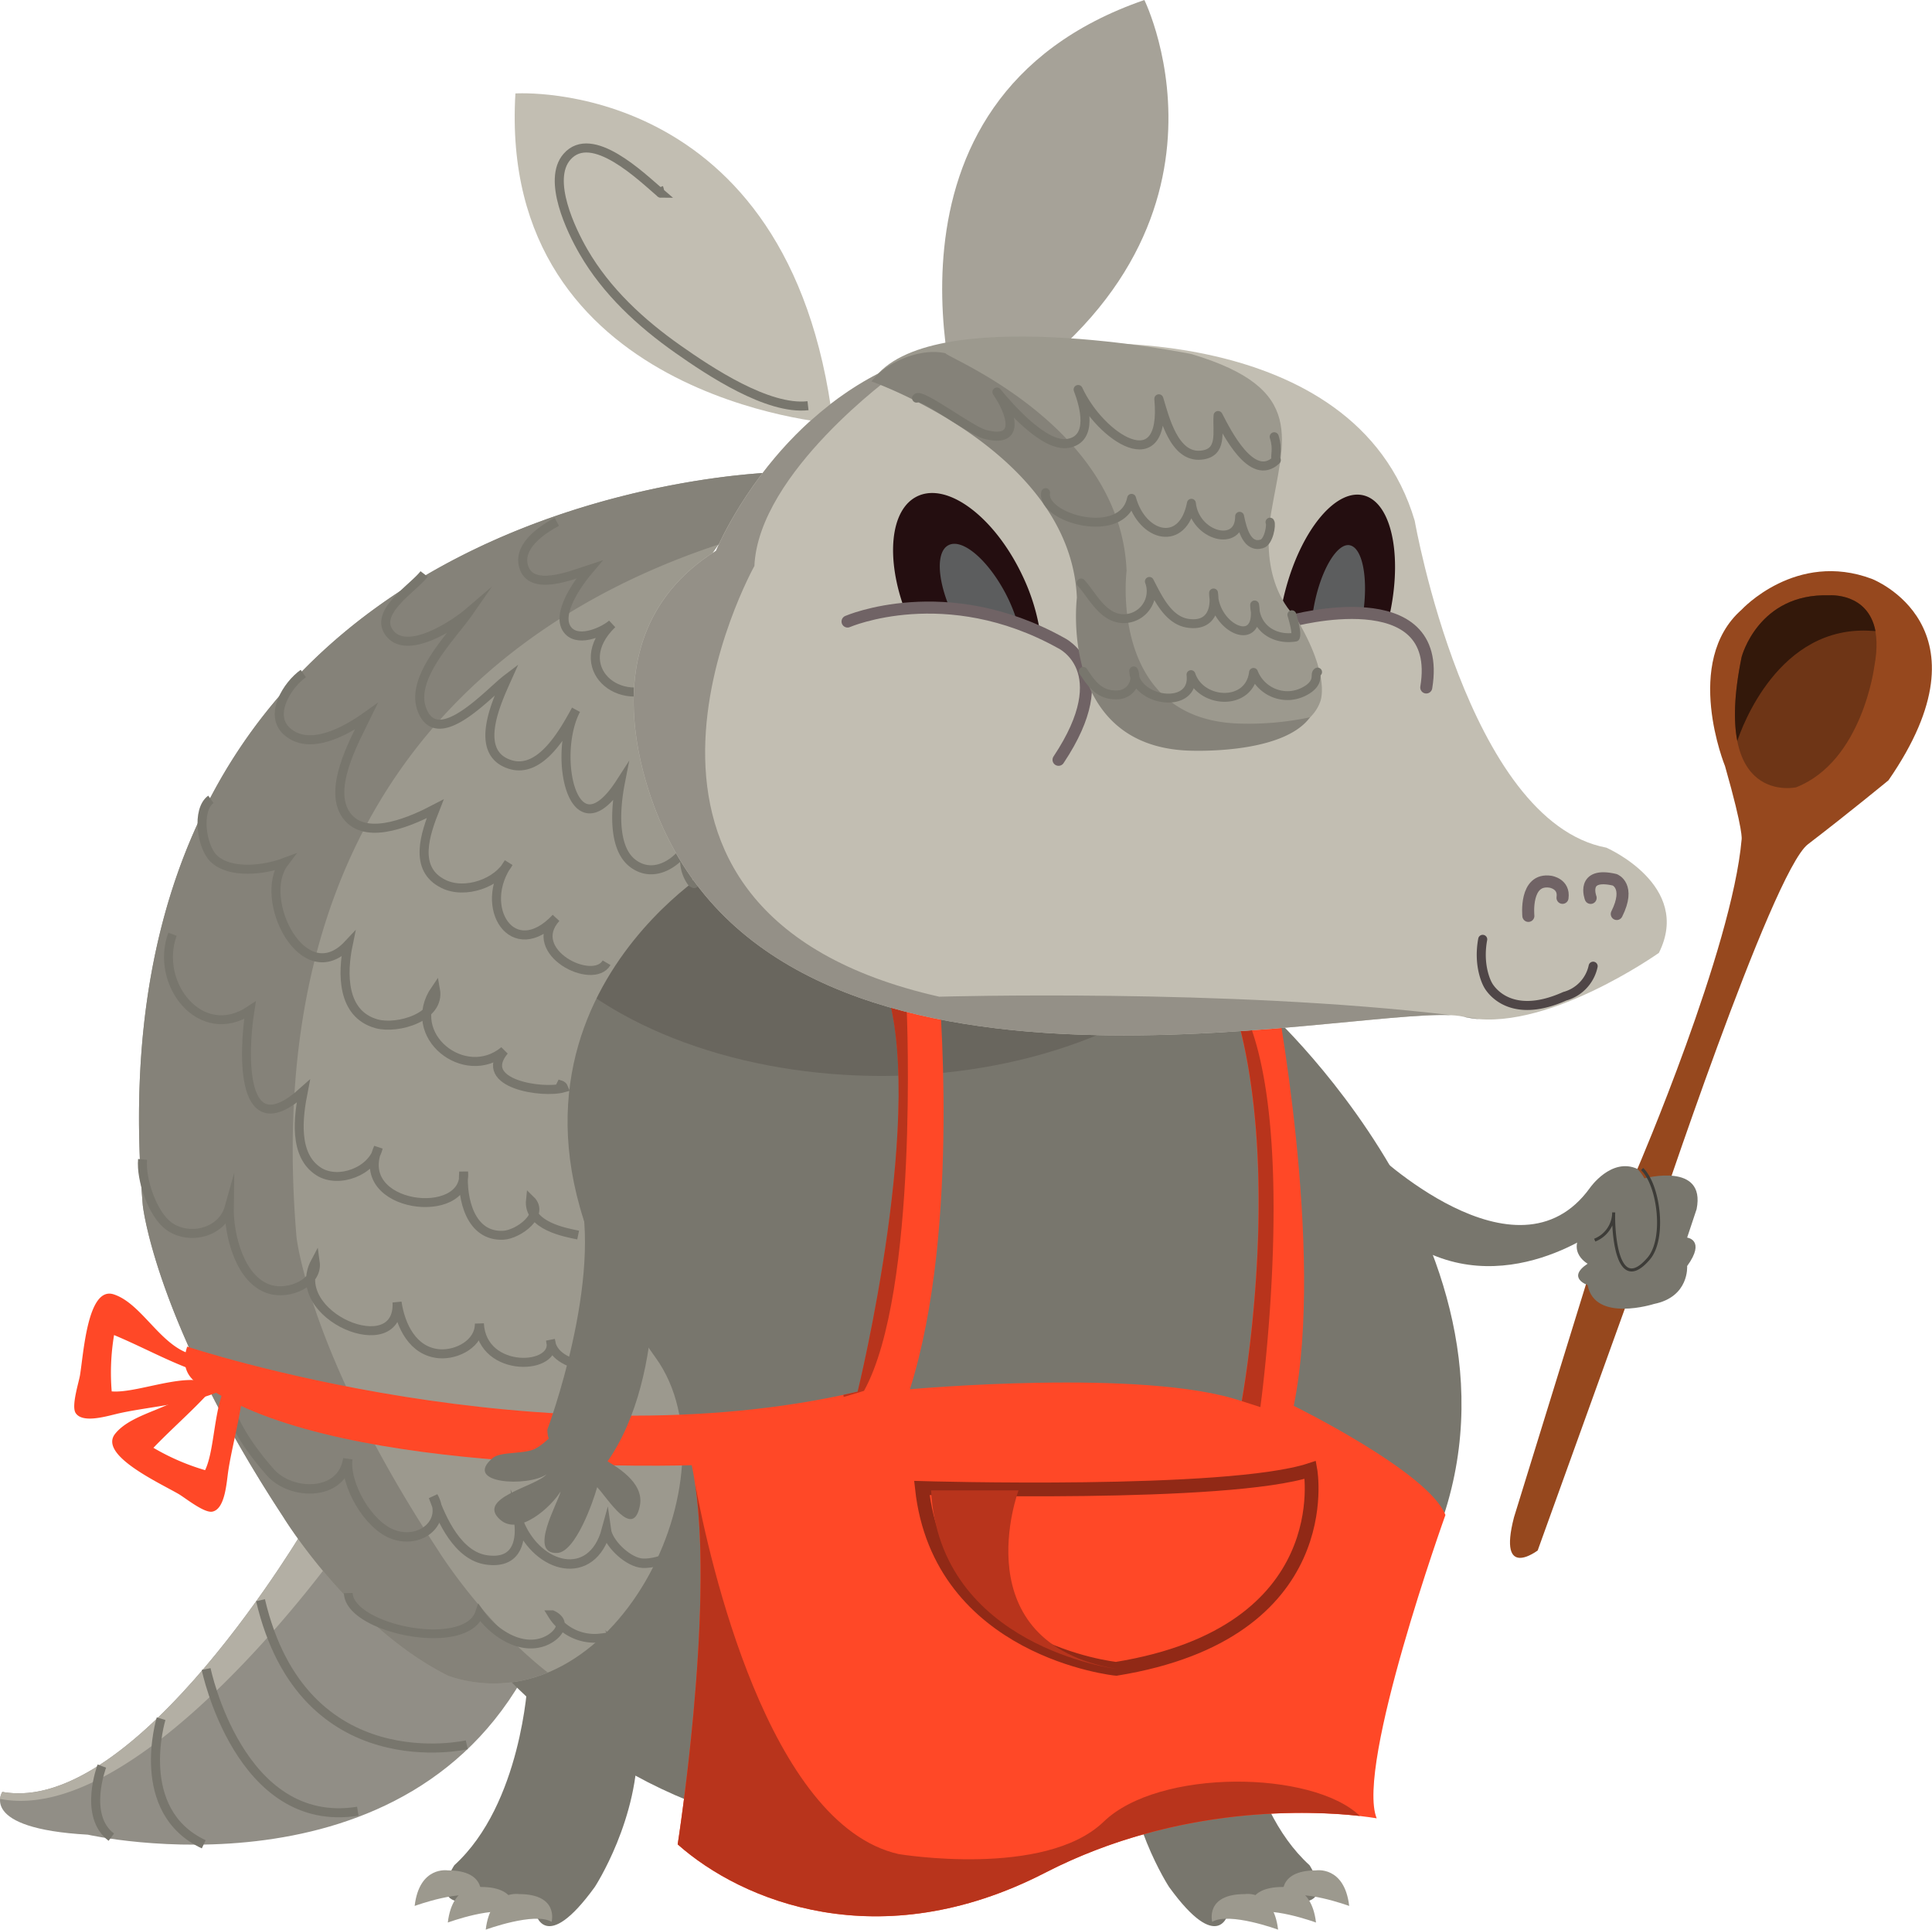 <svg xmlns="http://www.w3.org/2000/svg" viewBox="0 0 548.77 548.01"><defs><style>.cls-1{fill:#a6a298;}.cls-2{fill:#c2beb2;}.cls-13,.cls-14,.cls-15,.cls-16,.cls-22,.cls-23,.cls-24,.cls-25,.cls-26,.cls-27,.cls-28,.cls-29,.cls-3{fill:none;}.cls-13,.cls-14,.cls-15,.cls-16,.cls-26,.cls-27,.cls-28,.cls-29,.cls-3{stroke:#78766d;}.cls-13,.cls-14,.cls-15,.cls-16,.cls-22,.cls-23,.cls-3{stroke-miterlimit:10;}.cls-25,.cls-26,.cls-3{stroke-width:2.57px;}.cls-4{fill:#96481e;}.cls-5{fill:#6e3516;}.cls-6{fill:#33180a;}.cls-7{fill:#78766d;}.cls-8{fill:#9c998e;}.cls-9{fill:#918e86;}.cls-10{fill:#b3afa4;}.cls-11{fill:#69665e;}.cls-12{fill:#858279;}.cls-13{stroke-width:2.53px;}.cls-14{stroke-width:2.56px;}.cls-15{stroke-width:2.67px;}.cls-16{stroke-width:2.49px;}.cls-17{fill:#ff4827;}.cls-18{fill:#b8341c;}.cls-19{fill:#240e10;}.cls-20{fill:#949087;}.cls-21{fill:#5c5d5e;}.cls-22{stroke:#3d3c38;stroke-width:0.86px;}.cls-23{stroke:#912916;stroke-width:3.91px;}.cls-23,.cls-24,.cls-25,.cls-26,.cls-27,.cls-28,.cls-29{stroke-linecap:round;}.cls-24{stroke:#706365;stroke-width:3.42px;}.cls-24,.cls-25,.cls-26,.cls-27,.cls-28,.cls-29{stroke-linejoin:round;}.cls-25{stroke:#4f4647;}.cls-27{stroke-width:2.53px;}.cls-28{stroke-width:2.52px;}.cls-29{stroke-width:2.52px;}</style></defs><title>Recurso 7</title><g id="Capa_2" data-name="Capa 2"><g id="Capa_1-2" data-name="Capa 1"><path class="cls-1" d="M273,119.18S242.9,28.34,325.05,0C325.05,0,359.7,70.16,273,119.18Z"/><path class="cls-2" d="M236.63,120.24S141.2,113.3,146.4,26.54C146.4,26.54,224.48,21.34,236.63,120.24Z"/><path class="cls-3" d="M229.51,115.22c-11.42,1.28-27.93-9.72-36.87-16-10.65-7.48-20.4-16.5-26.9-27.74-3.49-6-10.41-20.37-4.71-26.94,7.07-8.15,21.22,5.7,26.65,10.34-.27,0-.28-.82-.57-1.58"/><path class="cls-4" d="M465.08,332s26.92-62.6,29.61-93.56c0,0,.67-2-4.71-20.87,0,0-12.12-29.61,4.71-44.42,0,0,15.48-16.83,37-8.75,0,0,35,13.46,4.71,57.21,0,0-11.44,9.42-22.88,18.17-10.27,7.85-43.75,109-43.75,109l-33,91.54s-11.44,8.75-6.73-9.42l25.58-82.79"/><path class="cls-5" d="M494.7,186.57s4.71-18.17,24.9-17.5c0,0,16.83-1.35,12.79,20.19,0,0-3.37,26.92-22.21,34.33C510.18,223.59,485.95,229,494.7,186.57Z"/><path class="cls-6" d="M519.6,169.07c-20.19-.67-24.9,17.5-24.9,17.5-2.21,10.73-2.31,18.4-1.23,23.87,1.18-3.61,11.7-33.17,38.25-31.27l1,.05C530.58,168.19,519.6,169.07,519.6,169.07Z"/><path class="cls-7" d="M467.1,334.64s17.5-4.71,14.81,8.75l-2.69,8.08s5.38.67,0,8.08c0,0,.67,8.75-9.42,10.77,0,0-16.83,5.38-18.85-5.38,0,0-6.06-2,0-6.06,0,0-7.4-4,.67-11.44S464.41,338,464.41,338"/><path class="cls-7" d="M351.14,477.66s1.74,34.7,20.82,52.05c0,0,10.41,15.62-12.15,8.68,0,0,7.26,12.31-10.91,4.91,0,0-2.69,12.12-16.83-7.4,0,0-12.79-19.52-12.12-41.73"/><path class="cls-8" d="M364.38,535.89s8.08-1.34,9.42,10.1c0,0-13.86-5.1-18.71-2.22C355.1,543.77,352.94,535.89,364.38,535.89Z"/><path class="cls-8" d="M353.61,537.91s8.08-1.34,9.42,10.1c0,0-13.86-5.1-18.71-2.22C344.33,545.79,342.17,537.91,353.61,537.91Z"/><path class="cls-9" d="M87.41,432.55S38.83,515.83.66,508.89c0,0-6.94,10.41,24.29,12.15,0,0,92,20.82,126.66-50.32"/><path class="cls-10" d="M96.31,440l53.56,34.06q.89-1.66,1.73-3.38l-64.2-38.17S38.83,515.83.66,508.89a4.65,4.65,0,0,0-.64,2C40.35,518.73,96.31,440,96.31,440Z"/><path class="cls-7" d="M359.81,286.8s88.49,79.81,41.64,163.1c0,0-7,35.51-41.37,49.64-61.76,25.43-163.91,49.9-232.77-42.7,0,0-52.05-102.37-19.09-183.92s69.4-109.31,69.4-109.31"/><ellipse class="cls-11" cx="250.35" cy="234.88" rx="111.65" ry="70.68"/><path class="cls-8" d="M185.7,184.94c9.78-18.64,21.51-36.56,35.31-50.82,0,0-197.8,3.47-180.45,208.21,0,0,3.47,33,39.91,88.49,0,0,19.09,31.23,46.85,45.11,46.85,15.62,82.76-57,59-90.22-64.49-90.1,15.62-138.8,15.62-138.8Z"/><path class="cls-12" d="M124.13,439.8c-36.44-55.52-39.91-88.49-39.91-88.49-10.92-128.81,63.33-178,119.9-196.68A176.94,176.94,0,0,1,221,134.12S23.21,137.59,40.56,342.32c0,0,3.47,33,39.91,88.49,0,0,19.09,31.23,46.85,45.11a39.56,39.56,0,0,0,28.27-.93C136.41,459.88,124.13,439.8,124.13,439.8Z"/><path class="cls-3" d="M158.16,148.2c-2.54,1.36-11.28,6.26-9.44,12.65,2.09,7.27,13.5,2.56,18.66.87-2.82,3.32-10.09,13-5.9,17.47,3.2,3.39,10.31-.09,12.39-2-12.52,12.06,2.11,25,14.67,16.74-4.81-1.88-4.28,5.86-1.5,8.64,4.27,4.27,14,1.69,18.91.1"/><path class="cls-3" d="M120.47,163c-3.05,4-13.86,10.53-10.13,16.34,4.71,7.34,18.58-1.83,22.68-5.33-4.5,6.48-16.55,18.26-13.22,27.38,4.39,12,19.07-4.68,24.16-8.54-2.93,6.53-9.55,20.73.74,24.19,8.77,3,15.45-9.14,18.91-15.46-6.78,12.78-.95,41.71,12.59,20.72-1.25,6.39-2.46,18.29,3.5,22.86,5.54,4.25,12,.55,15.38-4.53a10.8,10.8,0,0,0,1.47,10c1.54.86-.09-.37,0-.77"/><path class="cls-3" d="M86.15,191.28c-4.58,3.25-9.81,11.68-4.74,16.34,6.54,6,17.28-.33,22.64-4.15-3.4,7-11.58,21.38-5.12,28.75,5.77,6.59,18.49.72,24.68-2.52-2.77,7-6.39,17.09,2.39,21.35,6.12,3,15.4-.26,18.44-6-9,12.59,1.26,28.69,13.49,15.63-8.77,9.66,10.48,19.39,14.37,12.74"/><path class="cls-3" d="M59.9,227c-4.13,3-2.68,13.48.81,16.82,4.7,4.5,14.44,3.23,20,1.15-7.82,10.34,5.52,36.78,18.18,23.28C97.21,276.36,97,288,107,290.76c5.93,1.62,18.14-1.89,16.69-9.77-9,13.06,8.35,26.71,19.53,17.4-7.89,9.47,11,12.25,16.88,10.55-.38-.94-1.11-.76-2-1.21"/><path class="cls-13" d="M49,265.32c-5.17,14,8,30.92,22,21.61-1.93,12.24-2.85,39.22,15.15,23-1.42,7.22-2.89,18.23,4.46,22.82,5.61,3.51,15.3-.13,16.84-6.84C99.82,343.3,133,347,131.69,332.81c-.57,7.83,2,18.43,11.24,18,4.31-.2,12.06-5.89,7.74-10.06-.81,7.4,10,9.27,13.55,10"/><path class="cls-14" d="M40.5,329.26c-.53,5.72,2.84,15.52,7.38,18.89,5.77,4.28,15.23,1.95,17.23-5.24-.12,7.81,3,20.69,11.55,23.26,5.46,1.64,13.7-1.83,12.88-7.74-8.1,15.21,24.11,28.64,23.24,11.41,1,6.68,4.48,14,12,14.62,5,.4,11.47-2.9,11.38-8.58.77,14.49,22.77,13.2,20.21,4.73.81,8.5,17.43,8.5,21.95,8.54"/><path class="cls-15" d="M64.61,394.55c-.74,7.56,7.26,18,12.18,23.59,6,6.73,20.46,6.89,22-3.86-.93,7.11,5.69,19,13.05,21.56,7.88,2.72,15.28-3.76,11.23-10.83,2.38,6.64,7,16.85,15.13,18,8,1.14,9.91-4.44,9.22-10.59,5.4,13.31,20.75,17.05,24.81,2.07.49,3.55,5.49,8.6,9.59,9.38,3.72.71,14.41-2.6,7.81-6.25"/><path class="cls-16" d="M98.93,452.43c.33,10.27,33.46,17,37.28,5.63,3.73,5.34,11,10.44,17.72,8.37,4.26-1.32,7.74-5.62,2.93-7.85a14.15,14.15,0,0,0,14.19,6.53c1.29-1.09,0-.75-.07-1.23"/><path class="cls-17" d="M53.17,382.43s101,33.65,190.48,12.79c0,0,20.19-82.12,7.4-116.44h15.48s6.62,69.48-8.08,115.77c0,0,66.63-6.06,94.23,3.36,0,0,12.79-68.65-3.37-115.77l12.79-1.35s14.32,74.39,5.38,118.46c0,0,38.36,18.85,43.08,31,0,0-25.58,71.35-19.52,86.15,0,0-47.12-8.75-94.23,15.48s-86.15,8.08-104.33-8.08c0,0,11.44-72.69,4-107.69,0,0-98.27,3.37-136.63-21.54C59.9,394.55,49.8,392.53,53.17,382.43Z"/><path class="cls-18" d="M313.53,517.32c-16.73,16.16-58.28,9.23-58.28,9.23-37.1-8.41-53.75-83.57-57.75-104.86,5.29,36.58-5,102.09-5,102.09,18.17,16.15,57.21,32.31,104.33,8.08,38.16-19.62,76.32-17.62,89.44-16.14C372.78,502.75,329.22,502.18,313.53,517.32Z"/><path class="cls-18" d="M358,399.61s9.81-71-2.31-106.74a22.94,22.94,0,0,0-5.71-8.83c15.19,47,2.74,113.87,2.74,113.87Z"/><path class="cls-18" d="M257.56,287.1l-3.17-8.32H251c12.79,34.33-7.4,116.44-7.4,116.44q-2,.47-4.05.91l.09.6,5.77-1.73C261,366.73,257.56,287.1,257.56,287.1Z"/><path class="cls-2" d="M301.53,97.73s83.24-7.47,100.31,50.16c0,0,14.94,85.37,54.42,92.84,0,0,24.54,10.67,14.94,29.88,0,0-33.08,23.48-55.49,18.14S232.17,325,189.48,237.52c0,0-28.81-54.42,13.87-81.1C203.35,156.42,231.1,88.12,301.53,97.73Z"/><path class="cls-19" d="M268.72,172.36a54.26,54.26,0,0,1,26.64,6.8,57.91,57.91,0,0,0-4.95-15.7c-7.83-16.54-21.17-26.63-29.81-22.54-7.81,3.7-9.09,17.74-3.47,32.63A56.71,56.71,0,0,1,268.72,172.36Z"/><path class="cls-19" d="M369.36,174.95c10.22-1.43,18.41-.72,24.93,1.5,4.21-17.08,1.45-32.88-6.36-35.58-8-2.77-18.19,9.19-22.81,26.7a69.63,69.63,0,0,0-1.68,8.42C365.39,175.58,367.36,175.23,369.36,174.95Z"/><path class="cls-20" d="M415.71,288.75a29,29,0,0,0,4.43.68C418.76,289.17,417.28,288.95,415.71,288.75Z"/><path class="cls-20" d="M412.2,288.31c-63.54-7.64-145.41-5.25-145.41-5.25-107.32-24.23-52.51-122.32-52.51-122.32C215.45,134.2,254,106.36,254,106.36l-.84-2.06c-35.1,16-49.78,52.13-49.78,52.13-42.69,26.68-13.87,81.1-13.87,81.1C230.39,321.38,380.08,286.65,412.2,288.31Z"/><path class="cls-21" d="M288.74,176a46.09,46.09,0,0,0-3-7.24c-5.08-9.75-12.4-16-16.35-13.92-3.42,1.78-3.19,9.2.23,17.49A55.34,55.34,0,0,1,288.74,176Z"/><path class="cls-21" d="M387.11,174.75c1.59-10.25,0-19-3.63-19.88S375,162,373.11,172.75c-.11.6-.2,1.2-.29,1.79A59.33,59.33,0,0,1,387.11,174.75Z"/><path class="cls-7" d="M149.87,477.66s-1.73,34.7-20.82,52.05c0,0-10.41,15.62,12.15,8.68,0,0-7.26,12.31,10.91,4.91,0,0,2.69,12.12,16.83-7.4,0,0,12.79-19.52,12.12-41.73"/><path class="cls-8" d="M127.2,531.18s-8.08-1.34-9.42,10.1c0,0,13.86-5.1,18.71-2.21C136.49,539.06,138.64,531.18,127.2,531.18Z"/><path class="cls-8" d="M136.62,535.89s-8.08-1.34-9.42,10.1c0,0,13.86-5.1,18.71-2.22C145.91,543.77,148.07,535.89,136.62,535.89Z"/><path class="cls-8" d="M147.39,537.91s-8.08-1.34-9.42,10.1c0,0,13.86-5.1,18.71-2.22C156.68,545.79,158.84,537.91,147.39,537.91Z"/><path class="cls-8" d="M373.81,531.18s8.08-1.34,9.42,10.1c0,0-13.86-5.1-18.71-2.21C364.52,539.06,362.36,531.18,373.81,531.18Z"/><path class="cls-3" d="M132.59,495.51S86.14,506.28,74,454.45"/><path class="cls-3" d="M58.55,474s9.42,45.77,43.08,40.38"/><path class="cls-3" d="M45.76,488.1s-8.08,26.25,12.11,35.67"/><path class="cls-3" d="M28.93,501.56s-5.38,14.13,2.69,20.19"/><path class="cls-7" d="M185.09,346.09s5.38,43.75-12.79,69.33c0,0-16.83,1.35-16.83-9.42,0,0,16.15-43.08,8.75-69.33"/><path class="cls-7" d="M171,414.07c4,2.37,12,6.81,10.77,13.46-1.91,10-9.2-2.1-12.15-5.18-1,3.68-6.08,18.5-11.37,18.69-8.3.3.26-14.23,1-17.48-2.59,4.24-11.78,12.85-17.21,8-6.91-6.17,10.24-9.38,13.19-12.85-5.31,3.67-24,2.67-15.24-4.68,2.21-1.86,9.16-1,12.15-2.66,3.16-1.71,5.57-5,8.08-6.73"/><path class="cls-17" d="M53.84,384.45c-8.51-2.75-13.75-14.34-21.55-16.86-7.38-2.38-8.52,16.54-9.56,22.92-.35,2.14-2.53,8.81-1.24,10.79,2.06,3.16,9.43.69,12.67,0,8.31-1.81,21.08-2.79,28.18-6.22-5.6-7.49-22.24.76-30.61.07a64.67,64.67,0,0,1,.67-16c9,3.75,17.64,8.74,26.82,11.37"/><path class="cls-17" d="M56.2,393.08c-5.62,7-18.32,7.7-23.47,14.08-4.87,6,12.39,13.88,18,17.13,1.87,1.09,7.32,5.52,9.62,5,3.69-.79,4-8.55,4.53-11.83,1.29-8.41,5-20.68,4.29-28.54-9,2.54-7.26,21-10.91,28.6a64.64,64.64,0,0,1-14.68-6.35c6.71-7,14.48-13.34,20.23-21"/><path class="cls-7" d="M389.7,326.57s41.06,39.71,61.92,10.77c0,0,6.06-8.75,13.46-5.38,0,0,7.4,6.73,1.35,17.5,0,0-11.44,11.44-10.77-1.35,0,0-28.94,22.88-56.54,4"/><path class="cls-22" d="M466.43,332c4.83,4.65,6.67,19.83,1.87,25.43-9.22,10.74-10.14-8.34-9.94-13.11a8.5,8.5,0,0,1-5.39,7.87"/><path class="cls-23" d="M261.85,422.58s86.94,2.57,110.35-5.14c0,0,8.36,46.23-55.17,56.5C317,473.94,266.86,468.8,261.85,422.58Z"/><path class="cls-18" d="M289.3,423.27S273.2,466.33,317,473.94c0,0-50.22-6.24-52.53-50.67Z"/><path class="cls-24" d="M240.74,176.51s27.87-12.12,60.59,6.06c0,0,16.46,7.53-.66,33.21"/><path class="cls-24" d="M434.12,260.11s-1.14-10.84,6.28-9.7c0,0,4,.57,3.42,4.57"/><path class="cls-24" d="M451.81,255s-2.85-7.42,6.85-5.14c0,0,4.56,1.72.57,9.71"/><path class="cls-25" d="M421.15,266.77c-1.46,7.91,1.47,12.9,1.47,12.9s5.29,10.67,21.84,3.26a11.27,11.27,0,0,0,8.06-8.53"/><path class="cls-24" d="M366.72,176.37s43.53-12,38.4,18.87"/><path class="cls-8" d="M247.91,108s57.61,18.59,59.35,60.23c0,0-5.21,41.64,31.23,43.38,0,0,31.23,1.74,36.44-12.14,0,0,3.47-6.94-6.94-24.29,0,0-10.41-8.68-6.94-29.5s10.37-35.26-22.56-45.11C338.49,100.52,263.52,85.4,247.91,108Z"/><path class="cls-12" d="M351.21,205.46C314.77,203.73,320,162.09,320,162.09c-1.73-41.64-52.18-61-51.39-61.76-7.69-1.76-17.69,3.14-21.07,8,0,0,56.61,19.79,58.34,61.44,0,0-5.21,41.64,31.23,43.38,0,0,27,1.49,35-9.45A84.27,84.27,0,0,1,351.21,205.46Z"/><path class="cls-26" d="M260.35,113.06c1.21-1.62,15.21,9.16,19.37,10.28,10.55,2.83,7.46-6.22,3.45-12,3.72,4.53,13.61,15.8,20.26,14.57,7.16-1.32,4.59-10.65,2.81-15.29,6.26,13.64,25.11,26,22.92,2.64,1.61,5.24,4.29,16.77,12,16,6.23-.63,4.5-6.51,4.83-11.25,2.29,4.42,9.6,19.28,16.54,12.65-.58-1.23.6-2.81-.6-6.62"/><path class="cls-27" d="M297,139.9c-1.3,7.31,22,13.77,24.41,1.62,3,11,14.56,14.12,17,1.4,1,9.42,13.77,12.76,13.69,3.7.78,3.86,2.19,9.07,6.29,7.85,2-.53,2.81-5.5,2.34-6.18"/><path class="cls-28" d="M307.08,165.56c3.18,3.42,6.15,10.15,12.16,10.14a7.81,7.81,0,0,0,7.23-10.58c2.44,4.67,5.34,11.13,11.09,11.91s7.86-3.16,7.14-8.63c.08,10.09,13.68,16.43,11.67,3.4.12,6.65,5.63,10.08,11.57,9.14.57-1.29-.83-5.78-1-6.36"/><path class="cls-29" d="M307.69,190.67c2.41,3.66,4.8,7.09,10.12,6.64a5,5,0,0,0,4.21-6.79c.35,8.85,17.52,11.26,16.27,1.07,2.76,8.31,16.59,9.1,17.76-.63a10.39,10.39,0,0,0,10.5,6.56,10.76,10.76,0,0,0,5.29-2c3-2.3,1.4-4.08,2.41-4.66"/></g></g></svg>
